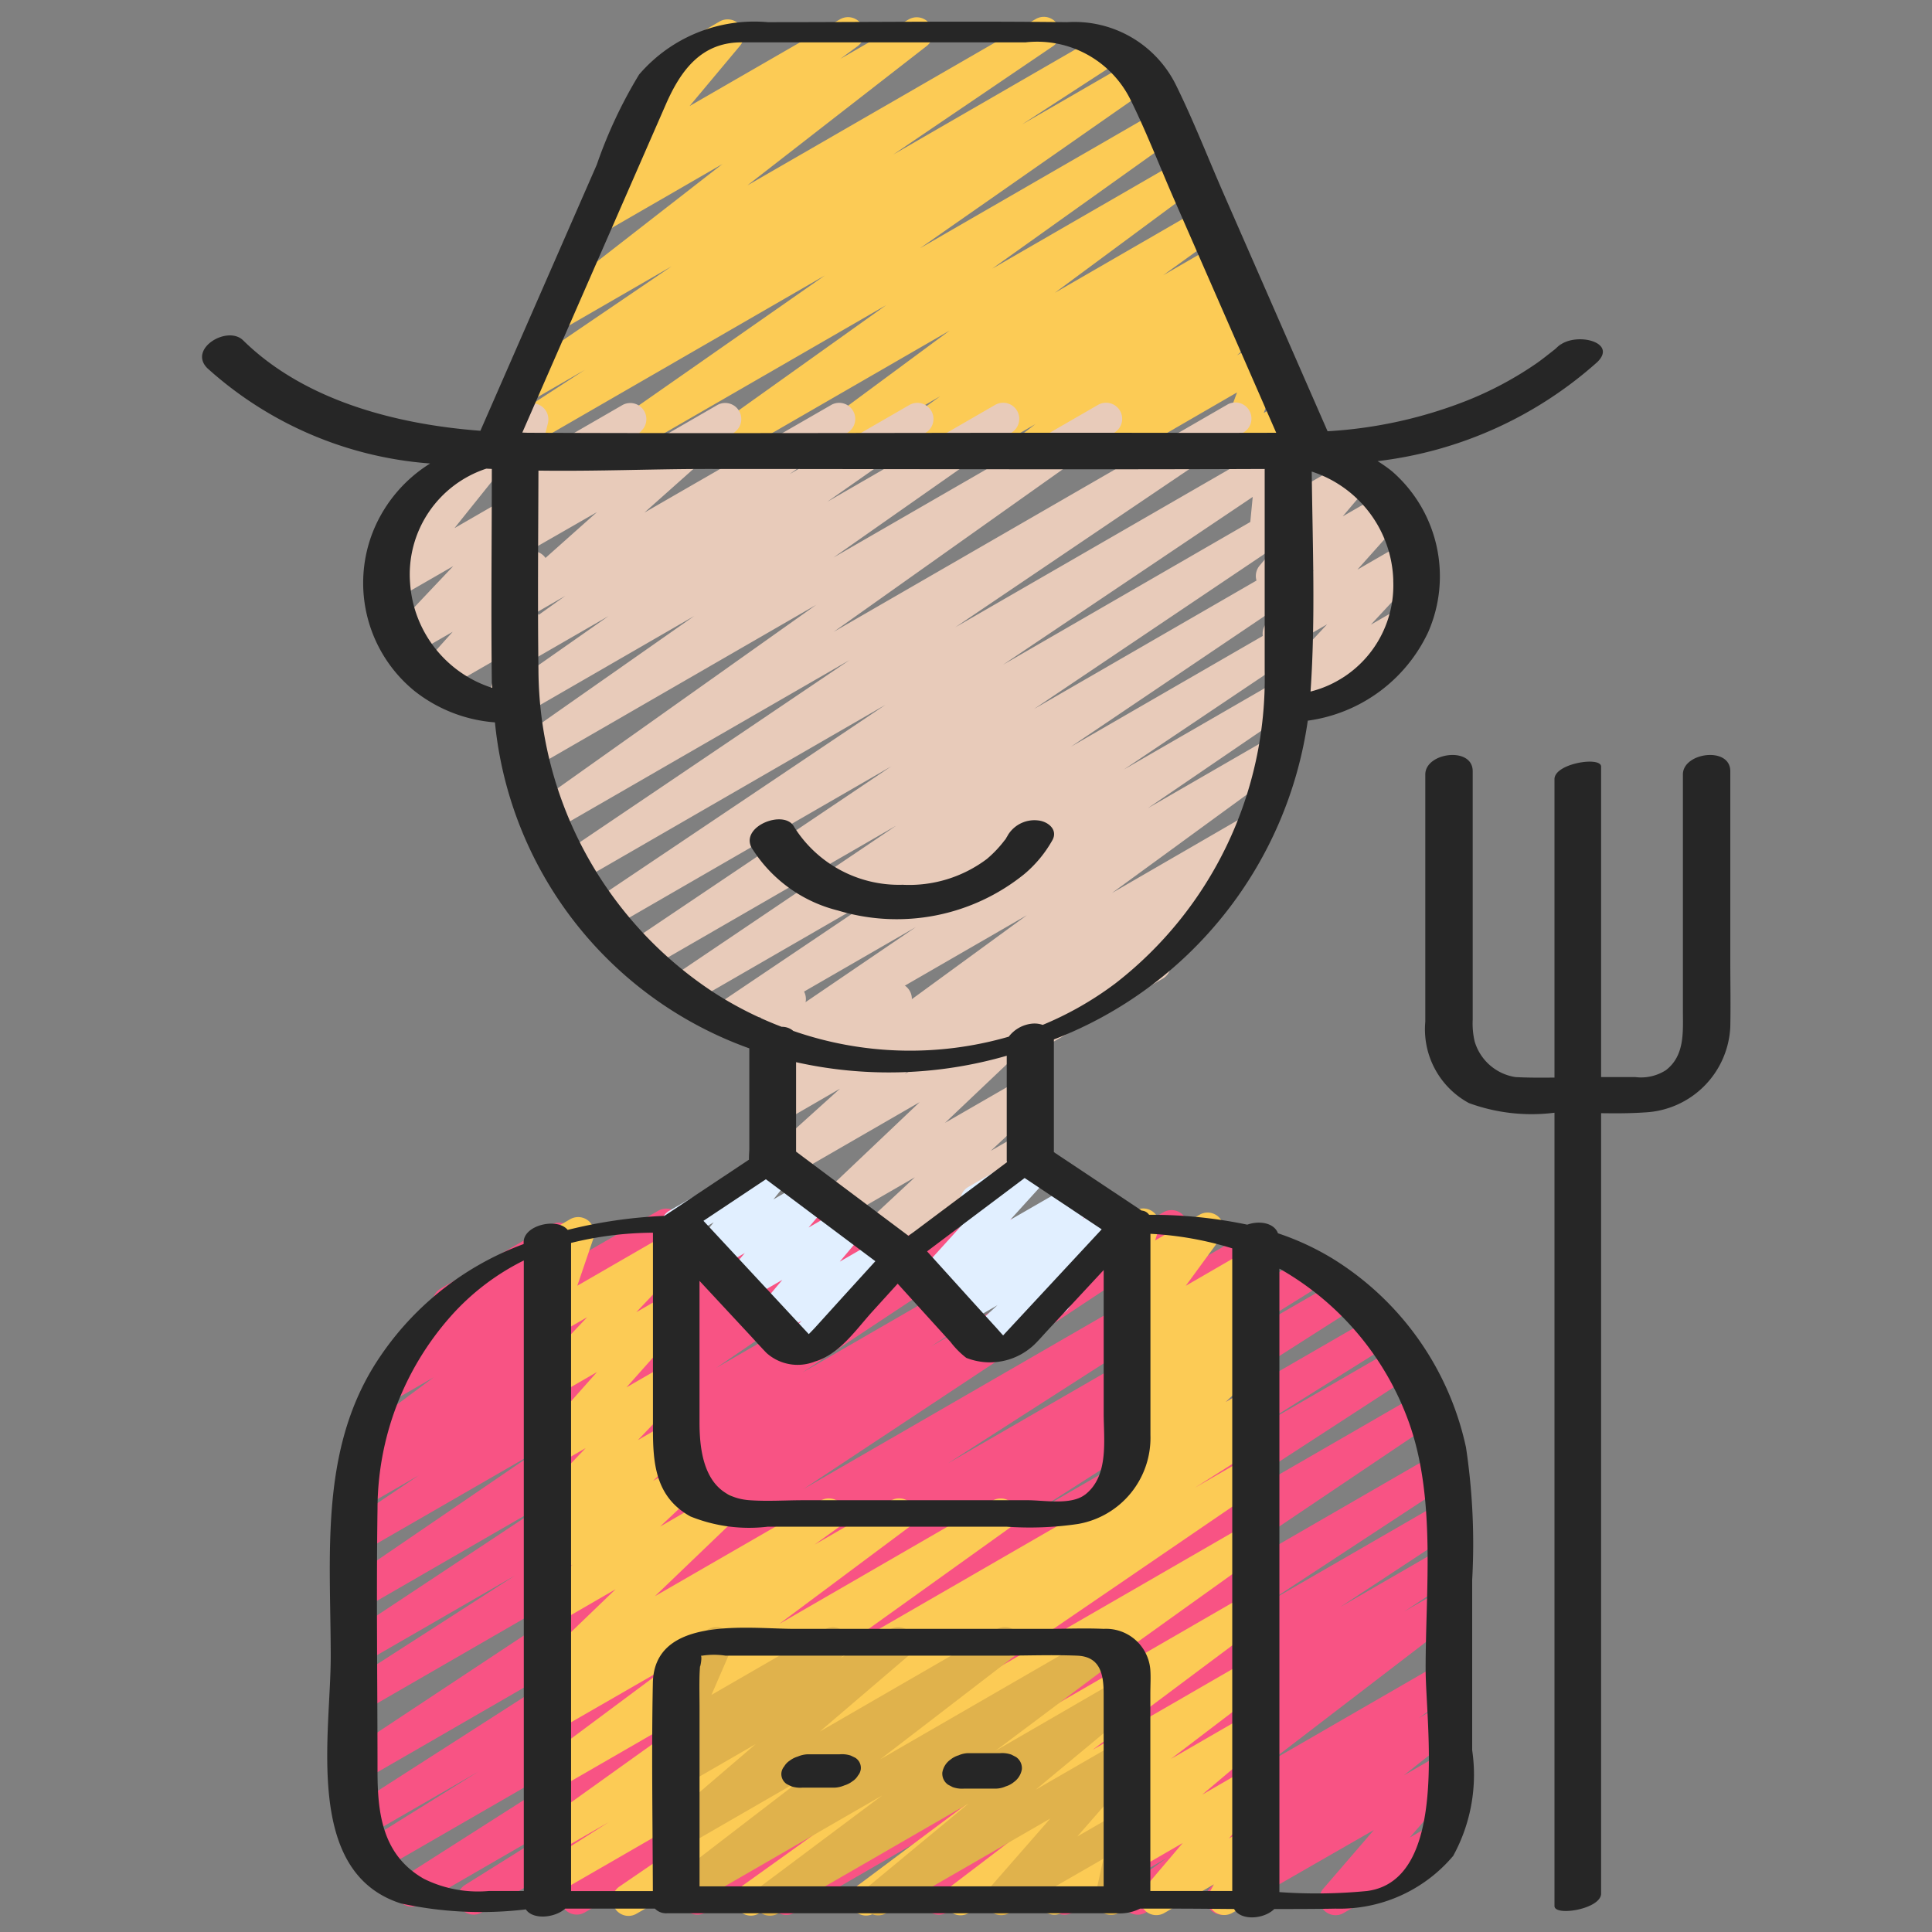 <svg id="Icons" height="300" viewBox="0 0 60 60" width="300" xmlns="http://www.w3.org/2000/svg" version="1.1" xmlns:xlink="http://www.w3.org/1999/xlink" xmlns:svgjs="http://svgjs.dev/svgjs"><rect x="0" y="0" width="60" height="60" fill="#808080" stroke="none"/><g width="100%" height="100%" transform="matrix(1,0,0,1,0,0)"><path d="m24.422 59.471a.5.5 0 0 1 -.275-.918l5.708-3.744-7.955 4.591a.5.5 0 0 1 -.529-.847l10.58-7.119-13.803 7.966a.5.5 0 0 1 -.522-.851l9.642-6.26-12.32 7.111a.5.5 0 0 1 -.515-.856l4.254-2.661-5.636 3.257a.5.5 0 0 1 -.519-.855l10.033-6.4-10.725 6.189a.5.5 0 0 1 -.515-.857l3.535-2.2-3.462 2a.5.5 0 0 1 -.519-.854l9.954-6.385-9.553 5.514a.5.5 0 0 1 -.526-.85l11.711-7.751-11.185 6.457a.5.5 0 0 1 -.52-.853l5.245-3.372-4.725 2.727a.5.5 0 0 1 -.526-.849l6.309-4.178-5.783 3.339a.5.5 0 0 1 -.532-.846l5.909-4.035-5.377 3.1a.5.5 0 0 1 -.529-.848l2.26-1.518-1.656.955a.5.5 0 0 1 -.53-.846l.62-.419a.5.5 0 0 1 -.489-.864l2.514-1.868-1.291.744a.5.5 0 0 1 -.574-.813l2.122-1.8a.5.5 0 0 1 -.041-.887l3.434-1.982a.5.5 0 0 1 .573.814l-1.221 1.041 3.971-2.29a.5.5 0 0 1 .548.834l-2.512 1.866 4.681-2.7a.5.5 0 0 1 .53.846l-.56.379 2.123-1.225a.5.5 0 0 1 .529.847l-2.26 1.518 4.1-2.365a.5.5 0 0 1 .532.845l-5.91 4.036 8.456-4.881a.5.5 0 0 1 .527.849l-6.311 4.178 8.706-5.027a.5.5 0 0 1 .521.853l-5.243 3.369 7.24-4.179a.5.5 0 0 1 .526.849l-11.712 7.751 13.911-8.031a.5.5 0 0 1 .52.853l-9.951 6.383 11.1-6.407a.5.5 0 0 1 .515.857l-3.539 2.202 4.046-2.336a.5.5 0 0 1 .518.854l-10.03 6.4 10.631-6.138a.5.5 0 0 1 .515.856l-4.269 2.671 4.406-2.544a.5.5 0 0 1 .523.852l-9.631 6.255 9.83-5.675a.5.5 0 0 1 .529.848l-10.578 7.12 10.563-6.1a.5.5 0 0 1 .524.851l-5.7 3.74 5.339-3.082a.5.5 0 0 1 .524.85l-3.63 2.387 3.106-1.793a.5.5 0 0 1 .525.851l-1.639 1.079 1.114-.643a.5.5 0 0 1 .553.829l-5.829 4.468 5.271-3.043a.5.5 0 0 1 .54.84l-1.2.86.664-.383a.5.5 0 0 1 .56.824l-1.688 1.338 1.128-.651a.5.5 0 0 1 .629.759l-1.572 1.822.727-.419a.5.5 0 1 1 .5.865l-3.284 1.9a.5.5 0 0 1 -.629-.758l1.57-1.821-4.472 2.567a.5.5 0 0 1 -.56-.824l1.689-1.339-3.748 2.163a.5.5 0 0 1 -.54-.839l1.2-.858-2.935 1.697a.5.5 0 0 1 -.554-.829l5.821-4.459-9.167 5.288a.5.5 0 0 1 -.525-.85l1.642-1.081-3.343 1.931a.5.5 0 0 1 -.525-.85l3.633-2.389-5.61 3.239a.5.5 0 0 1 -.25.071z" fill="#f85384" fill-opacity="1" data-original-color="#f8536cff" stroke="none" stroke-opacity="1"/><path d="m34.7 46.571a.5.5 0 0 1 -.345-.861l1.26-1.2-.337.194a.5.5 0 0 1 -.595-.794l.925-.884-.336.2a.5.5 0 0 1 -.583-.807l.407-.36a.508.508 0 0 1 -.451-.16.5.5 0 0 1 -.032-.629l1.087-1.492-.44.254a.5.5 0 0 1 -.727-.582l.22-.7a.507.507 0 0 1 -.182-.183.5.5 0 0 1 .183-.682l.5-.288a.5.5 0 0 1 .727.582l-.108.344 1.383-.8a.5.5 0 0 1 .653.727l-1.084 1.482 1.9-1.1a.5.5 0 0 1 .582.807l-.408.362a.5.5 0 0 1 .423.855l-.925.884.332-.191a.5.5 0 0 1 .595.794l-1.262 1.2.67-.386a.5.5 0 0 1 .5.865l-4.283 2.478a.489.489 0 0 1 -.249.071z" fill="#fccb55" fill-opacity="1" data-original-color="#fccb55ff" stroke="none" stroke-opacity="1"/><path d="m19.521 59.5a.5.5 0 0 1 -.282-.913l8.585-5.867-10.544 6.085a.5.5 0 0 1 -.518-.855l2.146-1.364-1.628.939a.5.5 0 0 1 -.541-.838l5.761-4.123-5.215 3.01a.5.5 0 0 1 -.549-.834l4.022-2.994-3.473 2a.5.5 0 0 1 -.543-.838l.736-.53-.193.11a.5.5 0 0 1 -.6-.793l2.432-2.339-1.837 1.064a.5.5 0 0 1 -.593-.8l1.094-1.03-.5.289a.5.5 0 0 1 -.6-.792l1.035-1-.438.253a.5.5 0 0 1 -.611-.778l1.52-1.589-.909.524a.5.5 0 0 1 -.624-.765l1.887-2.122-1.263.729a.5.5 0 0 1 -.613-.776l1.57-1.656-.957.552a.5.5 0 0 1 -.723-.594l.521-1.534a.516.516 0 0 1 -.48-.248.5.5 0 0 1 .182-.683l.927-.535a.5.5 0 0 1 .724.594l-.5 1.47 2.789-1.61a.5.5 0 0 1 .613.777l-1.571 1.656.959-.553a.5.5 0 0 1 .624.765l-1.887 2.122 1.263-.729a.5.5 0 0 1 .611.779l-1.52 1.588.909-.525a.5.5 0 0 1 .6.792l-1.037 1 .718-.41a.5.5 0 0 1 .593.8l-1.093 1.028 1.677-.968a.5.5 0 0 1 .6.793l-2.437 2.337 5.152-2.971a.5.5 0 0 1 .543.838l-.739.533 2.376-1.371a.5.5 0 0 1 .549.834l-4.022 3 6.633-3.834a.5.5 0 0 1 .541.839l-5.754 4.121 13.11-7.569a.5.5 0 0 1 .518.855l-2.134 1.354 1.617-.933a.5.5 0 0 1 .533.845l-8.59 5.87 8.06-4.653a.5.5 0 0 1 .541.839l-7.4 5.3 6.858-3.959a.5.5 0 0 1 .55.833l-5.349 4 4.8-2.773a.5.5 0 0 1 .553.83l-2.921 2.225 2.37-1.368a.5.5 0 0 1 .572.814l-1.972 1.665 1.4-.809a.5.5 0 0 1 .631.757l-1.2 1.412.573-.33a.5.5 0 0 1 .6.075.5.5 0 0 1 .09.6l-.275.5a.511.511 0 0 1 .27.223.5.5 0 0 1 -.183.683l-.97.56a.5.5 0 0 1 -.689-.672l.117-.213-1.539.888a.5.5 0 0 1 -.631-.757l1.2-1.414-3.767 2.175a.5.5 0 0 1 -.562-.813l1.973-1.665-4.3 2.483a.5.5 0 0 1 -.552-.83l2.919-2.223-5.295 3.057a.5.5 0 0 1 -.55-.833l5.348-4-8.379 4.838a.5.5 0 0 1 -.541-.839l7.4-5.3-10.652 6.142a.494.494 0 0 1 -.25.07z" fill="#fccb55" fill-opacity="1" data-original-color="#fccb55ff" stroke="none" stroke-opacity="1"/><path d="m23.91 59.494a.5.5 0 0 1 -.3-.9l3.784-2.833-6.114 3.529a.5.5 0 0 1 -.554-.829l4.174-3.207-3.619 2.089a.5.5 0 0 1 -.575-.813l2.762-2.365-2.187 1.263a.5.5 0 0 1 -.566-.82l.345-.283a.484.484 0 0 1 -.36-.125.5.5 0 0 1 -.126-.572l.631-1.454a.5.5 0 0 1 -.337-.926l1.128-.65a.5.5 0 0 1 .709.632l-.61 1.407 3.528-2.037a.5.5 0 0 1 .566.819l-.089.074 1.547-.893a.5.5 0 0 1 .576.812l-2.763 2.362 5.5-3.177a.5.5 0 0 1 .555.829l-4.175 3.209 6.813-3.935a.5.5 0 0 1 .55.833l-3.783 2.837 3.8-2.2a.5.5 0 0 1 .568.817l-3.123 2.593 2.565-1.48a.5.5 0 0 1 .626.761l-1.9 2.173 1.287-.742a.5.5 0 0 1 .739.54l-.3 1.382a.493.493 0 0 1 .256.218.5.5 0 0 1 -.183.682l-.5.289a.5.5 0 0 1 -.738-.54l.25-1.139-2.924 1.687a.5.5 0 0 1 -.626-.762l1.9-2.172-5.1 2.942a.5.5 0 0 1 -.569-.817l3.127-2.589-5.915 3.414a.491.491 0 0 1 -.25.067z" fill="#e0b24c" fill-opacity="1" data-original-color="#e0b24cff" stroke="none" stroke-opacity="1"/><path d="m27.208 38.868a.5.5 0 0 1 -.341-.868l1.545-1.439-2.229 1.288a.5.5 0 0 1 -.594-.8l2.972-2.821-4.074 2.352a.5.5 0 0 1 -.585-.8l2.185-1.97-1.807 1.046a.5.5 0 0 1 -.584-.8l.392-.352a.514.514 0 0 1 -.356-.1.5.5 0 0 1 -.189-.514l.3-1.308a.491.491 0 0 1 -.249-.215.5.5 0 0 1 .183-.683l.5-.29a.5.5 0 0 1 .738.546l-.239 1.06 2.793-1.612a.5.5 0 0 1 .584.805l-.242.217 1.785-1.03a.5.5 0 0 1 .585.8l-2.181 1.971 3.627-2.094a.5.5 0 0 1 .593.795l-2.971 2.819 2.378-1.371a.5.5 0 0 1 .59.8l-1.547 1.44.961-.554a.5.5 0 1 1 .5.865l-4.773 2.749a.489.489 0 0 1 -.25.068z" fill="#e8cbba" fill-opacity="1" data-original-color="#916953ff" stroke="none" stroke-opacity="1"/><path d="m15.613 22.408a.5.5 0 0 1 -.481-.635l.376-1.35-1.786 1.032a.5.5 0 0 1 -.622-.767l.959-1.067-1.242.716a.5.5 0 0 1 -.613-.777l1.871-1.978-1.768 1.018a.5.5 0 0 1 -.641-.746l1.562-1.949a.5.5 0 1 1 -.5-.866l2.308-1.333a.5.5 0 0 1 .641.745l-1.563 1.95 2.432-1.401a.5.5 0 0 1 .613.777l-1.872 1.979.995-.575a.5.5 0 0 1 .622.767l-.958 1.066.122-.07a.5.5 0 0 1 .732.567l-.483 1.731a.478.478 0 0 1 .158.167.5.5 0 0 1 -.183.683l-.429.248a.5.5 0 0 1 -.25.068z" fill="#e8cbba" fill-opacity="1" data-original-color="#916953ff" stroke="none" stroke-opacity="1"/><path d="m39.931 22a.5.5 0 0 1 -.367-.841l1.65-1.77-1.252.723a.5.5 0 0 1 -.623-.766l1.461-1.632-1.048.606a.5.5 0 0 1 -.633-.755l.849-1.011-.4.231a.5.5 0 0 1 -.748-.481l.146-1.516a.5.5 0 0 1 -.144-.921l.468-.27a.5.5 0 0 1 .748.48l-.13 1.357 2.015-1.164a.5.5 0 0 1 .633.754l-.856 1.012 1.289-.744a.5.5 0 0 1 .623.766l-1.457 1.633 1.449-.837a.5.5 0 0 1 .617.774l-1.648 1.772.922-.532a.5.5 0 0 1 .5.866l-3.814 2.2a.5.5 0 0 1 -.25.066z" fill="#e8cbba" fill-opacity="1" data-original-color="#916953ff" stroke="none" stroke-opacity="1"/><path d="m18.765 14.45a.5.5 0 0 1 -.286-.91l7.136-4.984-9.968 5.755a.5.5 0 0 1 -.522-.853l3.037-1.972-1.712.989a.5.5 0 0 1 -.531-.847l4.938-3.357-3.436 1.985a.5.5 0 0 1 -.557-.828l5.572-4.334-3.69 2.131a.5.5 0 0 1 -.546-.836l1.021-.75a.5.5 0 0 1 -.384-.821l1.748-2.089a.5.5 0 0 1 -.194-.93l1.957-1.131a.5.5 0 0 1 .633.754l-1.565 1.871 4.67-2.693a.5.5 0 0 1 .546.836l-.534.392 2.128-1.228a.5.5 0 0 1 .556.827l-5.571 4.331 8.94-5.158a.5.5 0 0 1 .532.847l-4.942 3.353 6.513-3.76a.5.5 0 0 1 .522.852l-3.038 1.974 3.431-1.981a.5.5 0 0 1 .536.844l-7.135 4.982 7.405-4.274a.5.5 0 0 1 .541.839l-5.7 4.067 5.829-3.365a.5.5 0 0 1 .547.835l-4.434 3.281 4.542-2.623a.5.5 0 0 1 .542.839l-1.719 1.239 1.667-.963a.5.5 0 0 1 .542.839l-.164.119.032-.019a.5.5 0 0 1 .555.829l-.494.381.374-.216a.5.5 0 0 1 .581.807l-.8.709.7-.407a.5.5 0 0 1 .719.606l-.588 1.591.663-.383a.5.5 0 0 1 .5.866l-1.862 1.075a.5.5 0 0 1 -.719-.606l.588-1.59-3.8 2.2a.5.5 0 0 1 -.581-.807l.8-.71-2.626 1.513a.5.5 0 0 1 -.555-.829l.5-.382-2.1 1.211a.5.5 0 0 1 -.542-.839l.163-.117-1.656.956a.5.5 0 0 1 -.542-.839l1.722-1.239-3.6 2.078a.5.5 0 0 1 -.547-.835l4.439-3.282-7.131 4.117a.5.5 0 0 1 -.541-.84l5.7-4.066-8.5 4.906a.491.491 0 0 1 -.255.067z" fill="#fccb55" fill-opacity="1" data-original-color="#fccb55ff" stroke="none" stroke-opacity="1"/><path d="m28.713 33.4a.5.5 0 0 1 -.286-.91l.646-.45-2.136 1.233a.5.5 0 0 1 -.544-.837l5.5-4.015-7.458 4.306a.5.5 0 0 1 -.532-.846l4.543-3.092-5.634 3.251a.5.5 0 0 1 -.529-.848l5.347-3.6-6.257 3.612a.5.5 0 0 1 -.529-.848l6.992-4.717-7.771 4.486a.5.5 0 0 1 -.529-.847l8.142-5.478-8.754 5.055a.5.5 0 0 1 -.524-.855l9.1-6.112-9.564 5.522a.5.5 0 0 1 -.531-.847l8.977-6.063-9.242 5.331a.5.5 0 0 1 -.539-.841l8.748-6.207-8.818 5.091a.5.5 0 0 1 -.537-.843l5.565-3.9-5.208 3.007a.5.5 0 0 1 -.538-.843l3.087-2.163-2.62 1.511a.5.5 0 0 1 -.542-.839l1.819-1.3-1.277.737a.5.5 0 0 1 -.582-.807l2.841-2.53-2.259 1.296a.5.5 0 0 1 -.613-.777l1.187-1.255-.574.331a.5.5 0 0 1 -.735-.552l.288-1.173a.49.49 0 0 1 -.235-.209.5.5 0 0 1 .182-.683l.5-.29a.5.5 0 0 1 .736.552l-.222.9 2.527-1.459a.5.5 0 0 1 .614.777l-1.187 1.254 3.523-2.034a.5.5 0 0 1 .582.807l-2.84 2.53 5.787-3.335a.5.5 0 0 1 .542.84l-1.82 1.3 3.721-2.148a.5.5 0 0 1 .537.842l-3.089 2.166 5.216-3.011a.5.5 0 0 1 .537.842l-5.56 3.9 8.216-4.741a.5.5 0 0 1 .539.841l-8.749 6.208 12.22-7.054a.5.5 0 0 1 .531.847l-8.974 6.065 10.053-5.8a.5.5 0 0 1 .529.848l-9.1 6.116 8.573-4.95a.5.5 0 0 1 .529.848l-8.141 5.477 7.61-4.394a.5.5 0 0 1 .529.848l-6.991 4.716 6.462-3.731a.5.5 0 0 1 .529.849l-5.349 3.592 4.756-2.746a.5.5 0 0 1 .531.847l-4.541 3.099 3.841-2.217a.5.5 0 0 1 .545.837l-5.5 4.014 4.205-2.434a.5.5 0 0 1 .536.843l-1.263.881a.571.571 0 0 1 .421.222.5.5 0 0 1 -.111.674l-2.145 1.653a.5.5 0 0 1 -.067.821l-4.017 2.319a.5.5 0 0 1 -.555-.829l.213-.164-2.786 1.608a.494.494 0 0 1 -.25.072z" fill="#e8cbba" fill-opacity="1" data-original-color="#9e785fff" stroke="none" stroke-opacity="1"/><path d="m24.77 42.37a.5.5 0 0 1 -.36-.848l.482-.5-.781.451a.5.5 0 0 1 -.632-.755l.817-.97-1.172.676a.5.5 0 0 1 -.632-.756l.639-.754-.926.534a.5.5 0 0 1 -.64-.745l.6-.742-.88.507a.5.5 0 0 1 -.5-.866l3.188-1.839a.5.5 0 0 1 .639.745l-.594.742 1.1-.638a.5.5 0 0 1 .632.756l-.639.754 1.152-.664a.5.5 0 0 1 .633.755l-.817.969 1.413-.816a.5.5 0 0 1 .61.78l-1.685 1.739.014.022a.5.5 0 0 1 -.183.683l-1.228.71a.494.494 0 0 1 -.25.07z" fill="#e1efff" fill-opacity="1" data-original-color="#e1efffff" stroke="none" stroke-opacity="1"/><path d="m30.47 42.175a.5.5 0 0 1 -.337-.869l.845-.772-1.117.644a.5.5 0 0 1 -.582-.807l.4-.354-.58.335a.5.5 0 0 1 -.62-.769l1.656-1.823a.492.492 0 0 1 -.246-.214.5.5 0 0 1 .182-.683l1.916-1.106a.5.5 0 0 1 .62.768l-1.234 1.359 2.056-1.184a.5.5 0 0 1 .582.807l-.4.354.849-.489a.5.5 0 0 1 .587.8l-1.947 1.777a.5.5 0 0 1 -.065.822l-2.315 1.336a.493.493 0 0 1 -.25.068z" fill="#e1efff" fill-opacity="1" data-original-color="#e1efffff" stroke="none" stroke-opacity="1"/><g fill="#262626"><path d="m32.253 25.481a.966.966 0 0 0 -.944.441c-.014.026-.028.051-.044.076a.512.512 0 0 0 -.033.06c-.008.009-.015.016-.04.047a3.579 3.579 0 0 1 -.545.572 4.012 4.012 0 0 1 -2.617.8 3.843 3.843 0 0 1 -3.366-1.794c-.285-.561-1.668-.038-1.328.634a4.4 4.4 0 0 0 2.686 1.959 6.3 6.3 0 0 0 5.787-1.129 3.8 3.8 0 0 0 .882-1.069c.162-.319-.146-.562-.438-.597z" fill="#262626" fill-opacity="1" data-original-color="#262626ff" stroke="none" stroke-opacity="1"/><path d="m24.579 55.477a.878.878 0 0 0 .353.039h1a.86.86 0 0 0 .291-.069.8.8 0 0 0 .254-.13.526.526 0 0 0 .17-.178.377.377 0 0 0 .086-.2.371.371 0 0 0 -.173-.351l-.139-.067a.878.878 0 0 0 -.353-.039h-1a.86.86 0 0 0 -.291.069.792.792 0 0 0 -.254.129.538.538 0 0 0 -.17.179.377.377 0 0 0 -.086.2.371.371 0 0 0 .173.351z" fill="#262626" fill-opacity="1" data-original-color="#262626ff" stroke="none" stroke-opacity="1"/><path d="m29.586 55.5a.856.856 0 0 0 .355.047h1a.784.784 0 0 0 .291-.068.726.726 0 0 0 .253-.134.613.613 0 0 0 .25-.4.419.419 0 0 0 -.179-.378l-.142-.074a.856.856 0 0 0 -.355-.047h-1a.784.784 0 0 0 -.291.068.726.726 0 0 0 -.253.134.613.613 0 0 0 -.25.4.419.419 0 0 0 .179.378z" fill="#262626" fill-opacity="1" data-original-color="#262626ff" stroke="none" stroke-opacity="1"/><path d="m13.359 14.394a4.434 4.434 0 0 0 -1.759 2.074 4.327 4.327 0 0 0 1.271 4.99 4.583 4.583 0 0 0 2.5.976 12 12 0 0 0 7.9 10.124v3.122c0 .059-.013.2-.011.335l-2.6 1.728-.03.017a14.89 14.89 0 0 0 -3 .436c-.319-.392-1.368-.154-1.368.383v.056a9.235 9.235 0 0 0 -4.639 3.774c-1.7 2.743-1.352 5.957-1.352 9.035 0 2.42-.844 6.7 2.176 7.668a11.724 11.724 0 0 0 3.884.186c.219.331.9.266 1.222-.024h2.786a.48.48 0 0 0 .376.144h13.959a1.384 1.384 0 0 0 .732-.144h.97c.649 0 1.3.007 1.949.012.212.374.93.318 1.249 0 .635 0 1.27 0 1.9-.012a4.611 4.611 0 0 0 3.656-1.638 5.239 5.239 0 0 0 .59-3.283v-5.286a20.132 20.132 0 0 0 -.192-4.115 9.156 9.156 0 0 0 -4.12-5.851 8.3 8.3 0 0 0 -1.719-.8c-.123-.329-.583-.4-.954-.268a14.514 14.514 0 0 0 -3.049-.306.3.3 0 0 0 -.231-.131l-2.726-1.815v-3.5a12.5 12.5 0 0 0 7.885-9.9 4.852 4.852 0 0 0 3.74-2.75 4.32 4.32 0 0 0 -1.13-5 4.605 4.605 0 0 0 -.441-.31 12.415 12.415 0 0 0 6.825-3.079c.651-.64-.736-.952-1.224-.472.24-.236-.043.034-.1.082-.181.14-.357.284-.544.417a10.908 10.908 0 0 1 -2.154 1.16 13.966 13.966 0 0 1 -4.357.964q-1.618-3.7-3.238-7.4c-.48-1.1-.919-2.228-1.445-3.3a3.516 3.516 0 0 0 -3.408-2.004c-3.1-.036-6.195 0-9.291 0a4.711 4.711 0 0 0 -4 1.627 14.479 14.479 0 0 0 -1.314 2.8l-3.614 8.262c-2.644-.2-5.477-.948-7.368-2.808-.488-.48-1.722.264-1.108.868a11.585 11.585 0 0 0 6.916 2.956zm-.625 3.69a3.456 3.456 0 0 1 2.37-3.53l.17.009c0 2.206-.027 4.414 0 6.62 0 .061.012.12.013.18a3.675 3.675 0 0 1 -2.553-3.279zm19.087 18.5q1.2.8 2.393 1.594l-2.585 2.782-.476.512c-.094-.1-.183-.208-.27-.3l-.792-.872-1.3-1.438zm1.87 9.837c-.431.329-1.264.17-1.768.17h-6.972c-.551 0-1.117.039-1.667 0-1.338-.094-1.56-1.338-1.56-2.412v-4.4l1.545 1.662c.179.193.354.389.536.577a1.449 1.449 0 0 0 1.507.264c.759-.223 1.275-.994 1.785-1.556l.781-.86.78.86.862.95a2.619 2.619 0 0 0 .488.493 2 2 0 0 0 2.125-.422c.143-.14.274-.294.41-.44l1.733-1.865v4.446c0 .832.171 1.957-.585 2.535zm-8.875-4.654c-.022.033-.016.042 0 .002zm1.339-1.467-.845.933c-.061.066-.128.133-.193.2l-.013-.015-.558-.6-1.708-1.838-.991-1.066 1.938-1.291 3.4 2.545zm-12.984 18.052c-1.3-.735-1.447-2.042-1.447-3.358 0-2.709-.039-5.421 0-8.13a9.042 9.042 0 0 1 2.267-5.977 7.458 7.458 0 0 1 2.276-1.742v19.581h-1.078a3.789 3.789 0 0 1 -2.018-.374zm8.57-6.62c-.009.116.073-.259.026-.314a.1.1 0 0 0 .042 0 2.407 2.407 0 0 1 .724 0h8.56c.784 0 1.574-.031 2.358 0 .717.028.824.572.824 1.19v5.974h-12.55v-5.5c0-.354-.01-.711 0-1.065.003-.095.009-.187.016-.285zm13.984 6.994v-6.126c0-.244.016-.494 0-.737a1.38 1.38 0 0 0 -1.45-1.277c-.595-.027-1.2 0-1.793 0h-7.807c-1.422 0-4.357-.43-4.4 1.678-.044 2.154-.006 4.312 0 6.466h-2.54v-20.13a10.79 10.79 0 0 1 2.543-.317v6.112c0 1.075.089 2.106 1.165 2.7a4.867 4.867 0 0 0 2.4.318h7.419a10.209 10.209 0 0 0 2.218-.085 2.715 2.715 0 0 0 2.248-2.76q0-3.126 0-6.251a10.4 10.4 0 0 1 2.541.452v19.957zm8.049-14.5c.822 2.351.5 5.141.5 7.592 0 1.728.748 6.573-1.82 6.909a16.21 16.21 0 0 1 -2.721.034v-19.361l.029.014a8.97 8.97 0 0 1 4.012 4.811zm-12.5-8.135-3.058 2.29-3.493-2.616v-2.778a13.192 13.192 0 0 0 6.542-.2v3.271c.002.012.01.02.011.032zm3.347-5.537a10.321 10.321 0 0 1 -2.239 1.275.775.775 0 0 0 -.317-.04 1.043 1.043 0 0 0 -.737.406 11.024 11.024 0 0 1 -6.692-.179.529.529 0 0 0 -.359-.127 11.275 11.275 0 0 1 -2.145-1.09 12.047 12.047 0 0 1 -5.41-10c-.026-2.061-.007-4.123 0-6.184 1.8.025 3.586-.051 5.223-.051 5.777 0 11.554.024 17.331 0v6.278a11.982 11.982 0 0 1 -4.653 9.711zm8.647-12.53a3.4 3.4 0 0 1 -2.568 3.453c.157-2.26.063-4.561.037-6.832a3.665 3.665 0 0 1 2.533 3.378zm-24.2-11.1 1.611-3.685c.461-1.052 1.1-1.924 2.346-1.924h8.825a3.236 3.236 0 0 1 3.268 1.8c.49.992.891 2.038 1.334 3.051q1.591 3.634 3.182 7.274c-1.97.007-3.941 0-5.912 0-5.778 0-11.557.025-17.335 0l-.166-.006z" fill="#262626" fill-opacity="1" data-original-color="#262626ff" stroke="none" stroke-opacity="1"/><path d="m49.724 28.108v-4.3c0-.33-1.448-.1-1.448.388v9.269c-.405.005-.808.006-1.209-.015a1.568 1.568 0 0 1 -1.271-1.11 2.433 2.433 0 0 1 -.06-.669v-7.72c0-.78-1.472-.584-1.472.1v7.678a2.605 2.605 0 0 0 1.355 2.528 5.662 5.662 0 0 0 2.657.3v24.637c0 .33 1.448.095 1.448-.388v-24.235c.454.007.907.007 1.354-.024a2.791 2.791 0 0 0 2.658-2.654c.014-.7 0-1.4 0-2.106v-5.836c0-.78-1.472-.584-1.472.1v7.322c0 .663.067 1.405-.528 1.862a1.426 1.426 0 0 1 -.947.215h-1.065z" fill="#262626" fill-opacity="1" data-original-color="#262626ff" stroke="none" stroke-opacity="1"/></g></g></svg>